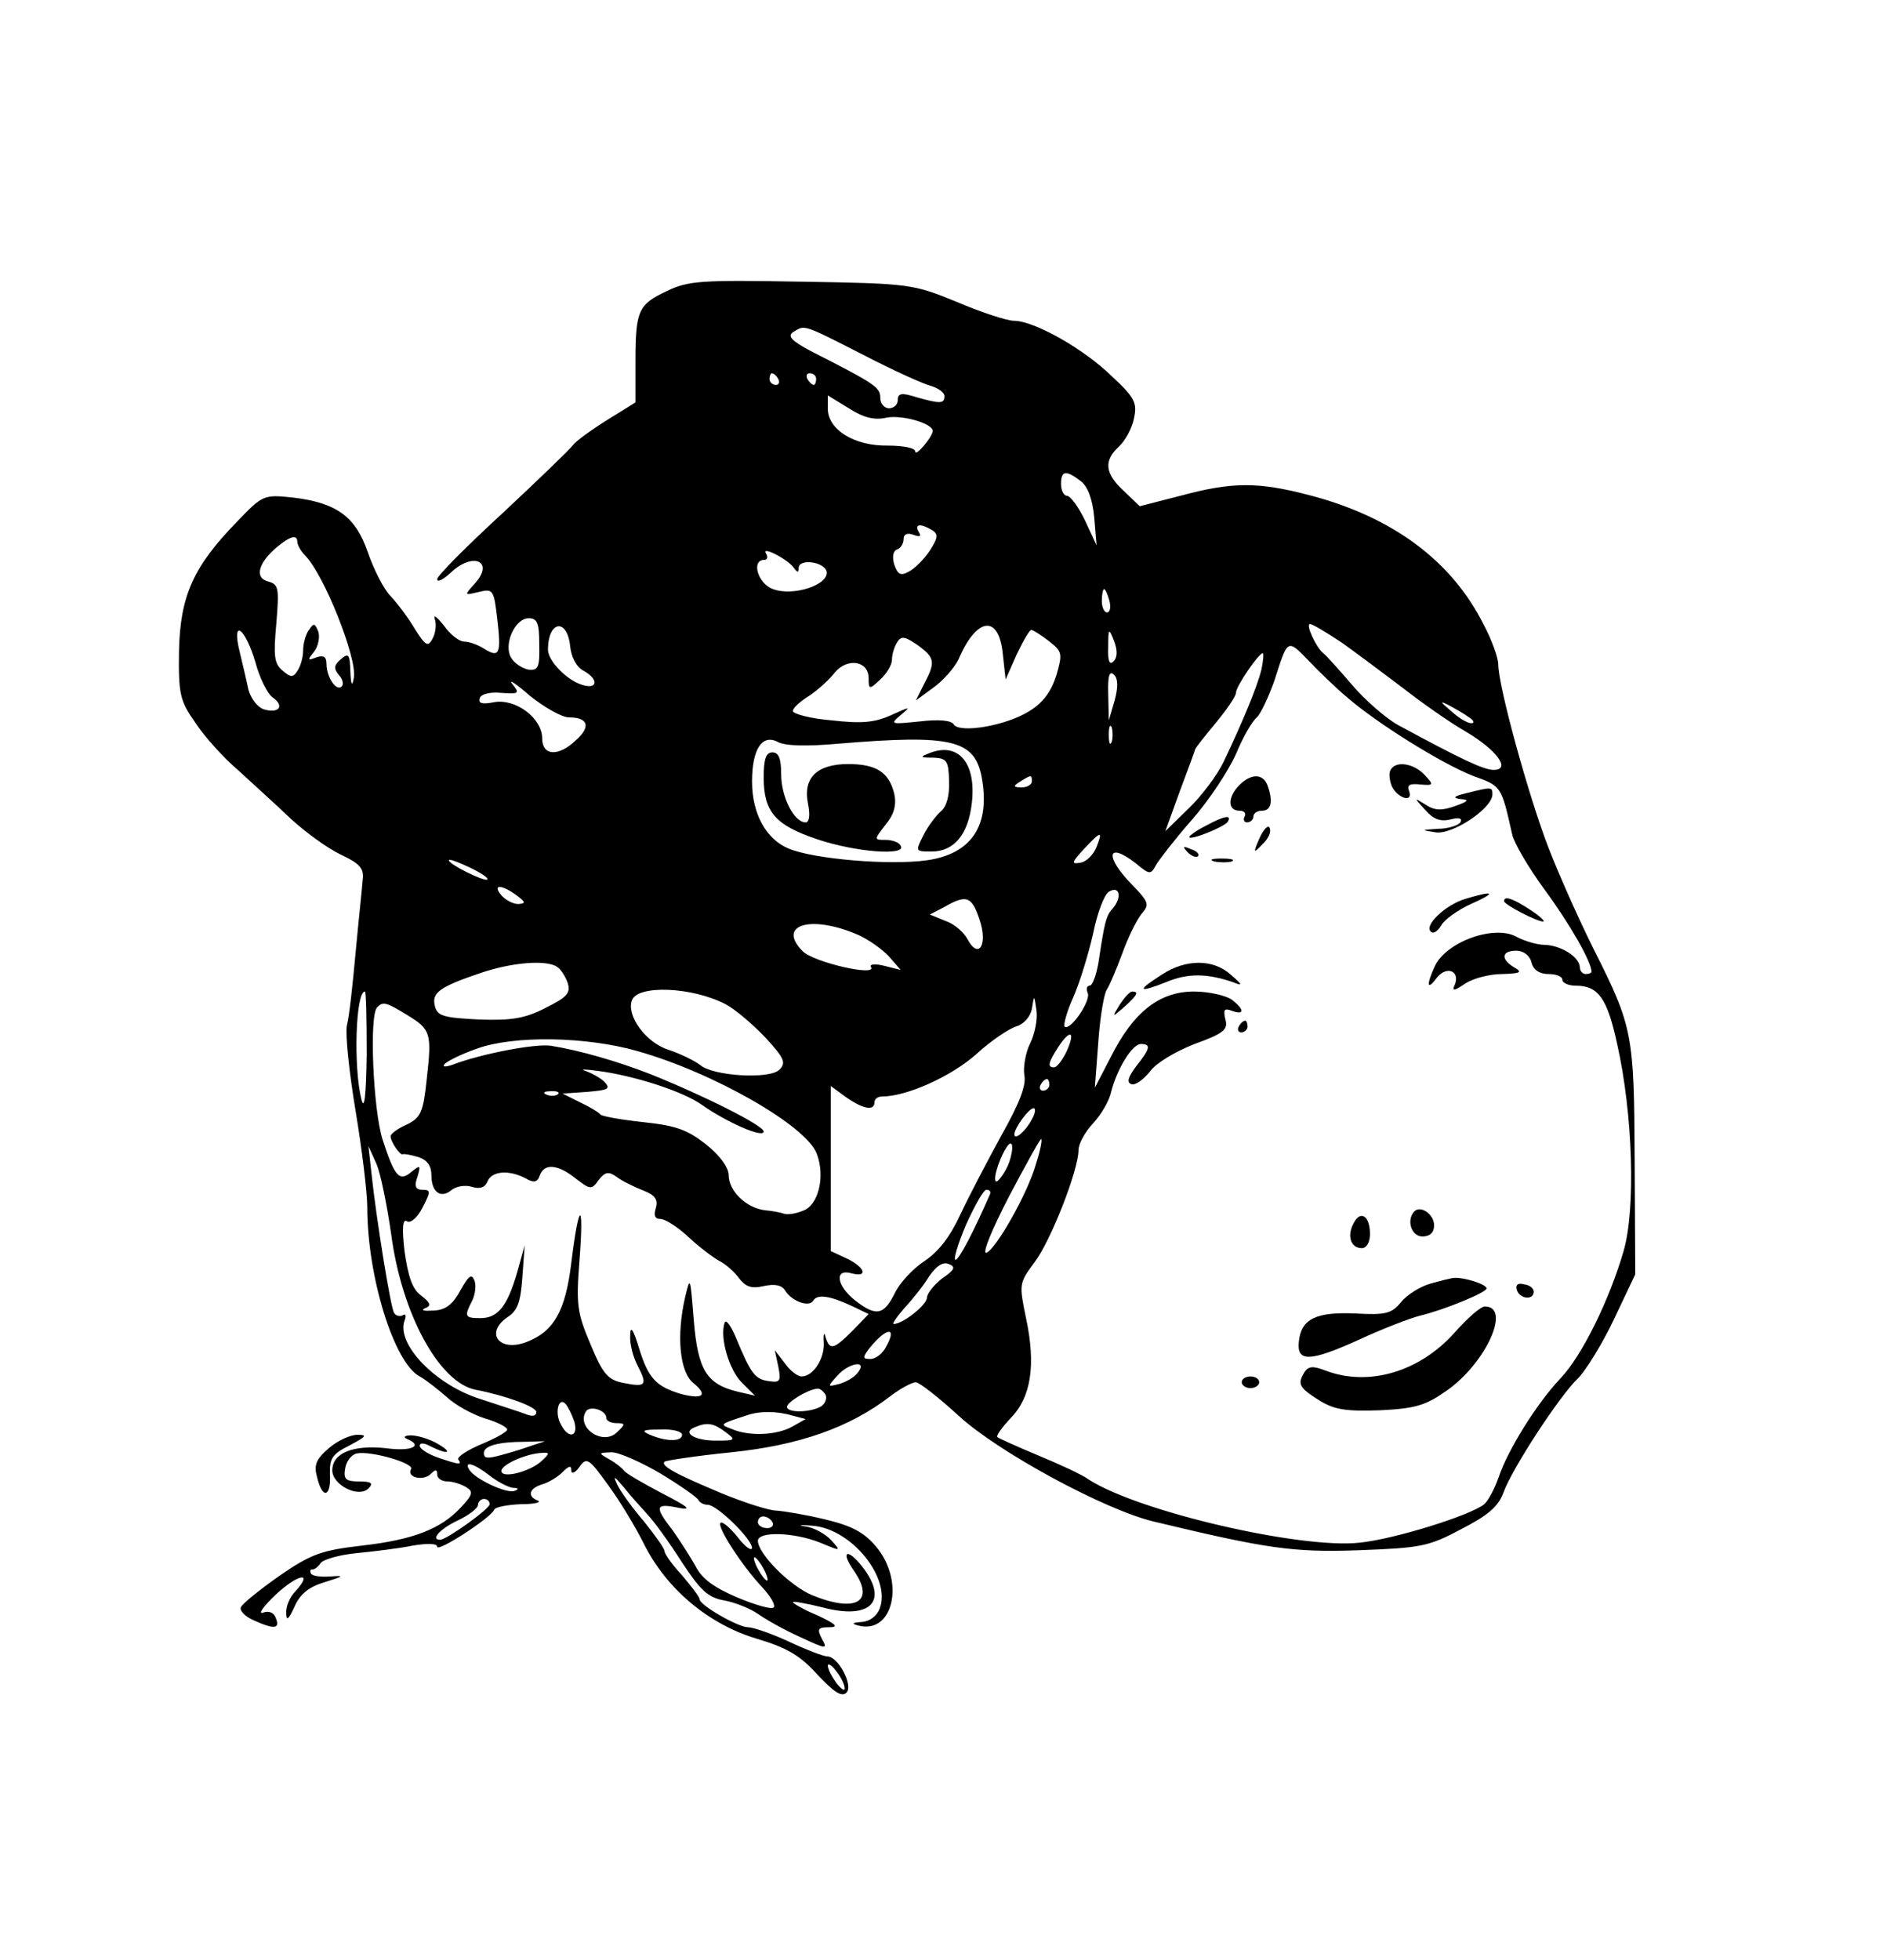 <?xml version="1.0" standalone="no"?>
<!DOCTYPE svg PUBLIC "-//W3C//DTD SVG 20010904//EN"
 "http://www.w3.org/TR/2001/REC-SVG-20010904/DTD/svg10.dtd">
<svg version="1.0" xmlns="http://www.w3.org/2000/svg"
 width="323pt" height="336pt" viewBox="0 0 323 336"
 preserveAspectRatio="xMidYMid meet">

<g transform="translate(0,336) scale(0.1,-0.1)"
fill="#000000" stroke="none">
<path d="M1144 2861 c-49 -23 -54 -33 -54 -122 l0 -69 -50 -31 c-27 -17 -53
-36 -57 -42 -5 -7 -59 -59 -120 -116 -62 -57 -113 -108 -113 -114 0 -6 10 -1
23 11 39 37 76 19 41 -19 -18 -20 -18 -20 7 -14 25 6 26 4 32 -46 7 -60 4 -68
-23 -51 -11 7 -26 12 -34 12 -8 0 -24 12 -35 28 -12 15 -18 19 -15 10 3 -9 1
-24 -4 -33 -8 -15 -12 -12 -30 16 -11 19 -30 44 -42 57 -12 12 -29 46 -39 75
-21 61 -53 85 -129 94 -49 5 -51 5 -95 -41 -76 -78 -98 -128 -100 -223 -1 -74
2 -85 28 -122 15 -23 48 -60 74 -82 25 -23 66 -60 90 -83 24 -22 62 -50 85
-61 34 -16 41 -24 38 -45 -1 -14 -7 -69 -12 -123 -5 -55 -11 -111 -15 -125 -3
-15 4 -81 15 -147 11 -66 20 -140 20 -165 0 -119 46 -267 90 -290 11 -6 31
-22 46 -35 15 -14 44 -30 66 -37 21 -6 38 -15 38 -19 0 -4 -20 -15 -44 -25
-24 -10 -42 -22 -40 -26 7 -10 3 -10 -35 3 -17 6 -31 15 -31 20 0 6 8 5 19 -1
30 -15 39 -11 11 5 -14 8 -34 14 -45 14 -11 0 -14 -3 -7 -6 29 -12 8 -22 -36
-16 -56 6 -92 -8 -92 -38 0 -25 45 -48 62 -31 9 9 5 12 -16 12 -23 0 -27 4
-24 22 2 13 11 24 20 26 24 5 100 -17 93 -27 -8 -14 21 -21 34 -8 8 8 11 8 11
-1 0 -7 8 -12 18 -12 9 0 24 -5 32 -10 12 -7 11 -13 -9 -34 -35 -38 -83 -56
-170 -66 -69 -8 -87 -14 -142 -52 -34 -24 -64 -48 -66 -54 -2 -6 8 -16 22 -22
35 -16 46 -15 38 4 -3 9 -12 13 -22 9 -9 -3 1 11 22 31 39 36 65 40 34 6 -10
-10 -17 -27 -16 -38 0 -14 4 -11 14 11 9 21 24 34 51 42 35 11 36 12 9 10 -16
-1 -31 1 -32 6 -2 4 0 7 3 6 4 0 10 5 14 11 4 6 31 14 61 17 30 3 73 8 97 13
24 4 42 4 42 -2 0 -10 93 50 98 64 2 4 22 8 45 9 23 0 36 3 30 6 -19 7 -16 21
7 28 11 3 27 13 35 21 11 11 15 12 15 3 0 -7 6 -5 14 6 12 17 16 15 49 -31 20
-27 47 -72 61 -100 38 -77 110 -138 192 -163 54 -16 76 -29 106 -62 29 -31 42
-39 50 -31 12 12 -14 62 -33 62 -6 0 -35 11 -65 25 -30 14 -62 25 -71 25 -17
0 -83 38 -83 48 0 4 -14 22 -30 41 -17 18 -30 37 -30 41 0 5 -16 27 -35 51
-20 23 -40 51 -46 63 -8 17 -6 16 11 -4 11 -14 30 -35 41 -47 12 -13 38 -49
59 -82 31 -47 44 -60 72 -65 18 -3 45 -14 58 -23 14 -10 46 -28 73 -40 45 -21
47 -21 37 -3 -9 17 -7 20 12 20 17 0 13 5 -19 20 -24 10 -43 21 -43 23 0 2 23
-2 51 -9 83 -22 114 11 68 70 -25 32 -38 27 -15 -6 38 -54 5 -74 -71 -43 -38
16 -92 70 -93 93 0 17 62 15 107 -3 36 -15 36 -15 19 4 -10 11 -30 22 -45 24
-14 2 -9 3 13 1 66 -5 135 -89 115 -142 -5 -13 -17 -22 -31 -23 -16 -1 -18 -3
-6 -6 60 -16 81 75 31 135 -21 25 -42 36 -88 47 -33 8 -70 14 -83 15 -13 0
-56 14 -95 30 -81 34 -104 47 -97 54 3 2 55 10 115 16 115 12 202 42 272 96
17 13 37 24 44 24 6 0 39 -26 73 -57 67 -62 251 -162 336 -182 192 -46 237
-53 350 -49 106 4 120 6 176 36 47 24 64 39 73 63 14 40 97 167 128 196 13 13
41 58 61 100 l37 78 -1 195 c-1 217 -3 229 -70 362 -24 48 -59 126 -78 175
-34 88 -86 277 -86 314 0 11 -11 42 -25 68 -55 110 -157 185 -299 222 -88 23
-132 23 -221 -1 l-70 -18 -27 26 c-33 30 -35 52 -9 76 11 10 23 32 26 48 6 27
2 36 -38 73 -48 47 -133 95 -168 95 -11 0 -55 14 -97 32 -76 31 -80 32 -267
35 -170 3 -194 2 -231 -16z m336 -109 c52 -27 105 -51 118 -54 12 -4 22 -11
22 -17 0 -13 -6 -14 -48 -2 -25 8 -32 7 -32 -5 0 -8 -7 -14 -15 -14 -8 0 -15
8 -15 18 0 18 -9 24 -119 80 -34 18 -41 26 -30 33 20 12 15 14 119 -39z m-145
-42 c3 -5 1 -10 -4 -10 -6 0 -11 5 -11 10 0 6 2 10 4 10 3 0 8 -4 11 -10z m65
0 c0 -5 -2 -10 -4 -10 -3 0 -8 5 -11 10 -3 6 -1 10 4 10 6 0 11 -4 11 -10z
m121 -66 c27 5 79 -10 79 -23 -1 -11 -30 -45 -30 -35 0 6 -21 10 -47 10 -57
-1 -102 27 -103 62 l0 24 36 -22 c25 -16 44 -21 65 -16z m333 -109 c12 -9 20
-31 23 -62 l4 -48 -20 43 c-11 23 -25 42 -31 42 -5 0 -10 9 -10 20 0 23 8 25
34 5z m-255 -84 c11 -7 10 -13 -4 -35 -10 -15 -26 -31 -36 -36 -14 -8 -19 -5
-25 12 -4 13 -2 24 5 26 6 2 11 10 11 18 0 8 6 11 17 7 11 -4 14 -3 9 5 -8 14
3 15 23 3z m-1089 -20 c0 -5 6 -16 13 -23 33 -33 90 -177 84 -210 -3 -16 -5
-13 -6 11 -1 29 -3 32 -16 21 -12 -10 -13 -16 -4 -27 7 -7 9 -17 5 -20 -9 -9
-26 16 -26 39 0 12 -5 15 -17 11 -16 -6 -16 -5 -4 10 7 9 10 25 7 34 -6 15 -8
15 -16 3 -6 -8 -10 -24 -10 -35 0 -11 -4 -26 -9 -34 -8 -13 -12 -13 -26 -1
-15 12 -16 26 -11 81 5 61 4 67 -14 72 -24 6 -17 32 15 59 23 19 35 22 35 9z
m852 -45 c6 -8 8 -8 8 0 0 17 44 11 48 -6 4 -23 -58 -43 -92 -30 -26 9 -38 50
-15 50 5 0 7 5 3 11 -9 14 38 -10 48 -25z m541 -56 c3 -11 1 -20 -4 -20 -5 0
-9 9 -9 20 0 11 2 20 4 20 2 0 6 -9 9 -20z m-978 -75 c1 -40 -2 -45 -19 -43
-10 2 -24 11 -29 20 -14 22 6 68 30 68 15 0 18 -9 18 -45z m53 -3 c2 -19 11
-36 23 -42 27 -15 24 -33 -3 -24 -26 8 -58 41 -58 60 0 50 33 55 38 6z m742
-12 l5 -45 19 43 c11 23 22 42 25 42 3 0 17 -9 30 -19 23 -18 24 -21 13 -59
-9 -28 -23 -47 -46 -61 -39 -25 -120 -39 -130 -23 -4 7 -26 9 -59 5 -49 -5
-51 -5 -32 11 18 15 17 15 -16 0 -29 -13 -51 -15 -103 -9 -36 3 -66 11 -66 16
0 5 12 16 28 26 15 10 35 28 44 40 22 26 58 20 58 -10 0 -19 1 -20 20 -2 11
10 20 25 20 34 0 9 4 22 9 30 7 11 13 10 35 -5 30 -22 31 -29 11 -67 l-14 -28
30 22 c17 12 36 34 43 48 31 73 69 78 76 11z m582 18 c25 -18 72 -53 105 -78
32 -25 79 -58 105 -73 55 -32 81 -67 50 -67 -17 0 -55 18 -164 77 -20 11 -56
42 -79 69 -23 27 -45 51 -49 54 -12 9 -31 50 -23 50 5 0 29 -15 55 -32z
m-1864 -33 c7 -27 21 -55 30 -61 21 -15 10 -28 -16 -20 -11 4 -22 19 -26 34
-3 15 -10 44 -15 65 -14 57 9 42 27 -18z m1472 1 c-7 -7 -10 1 -9 25 0 32 1
33 10 10 6 -16 6 -28 -1 -35z m400 -61 c53 -46 163 -114 216 -135 50 -18 49
-17 68 -101 3 -14 28 -57 56 -95 42 -57 80 -123 80 -140 0 -2 -4 -4 -10 -4 -5
0 -10 5 -10 11 0 18 -32 38 -60 39 -14 0 -36 7 -49 14 -38 21 -121 -9 -140
-51 -15 -33 -13 -42 4 -19 16 20 39 12 31 -11 -6 -13 -3 -13 18 1 14 9 42 16
63 16 31 1 35 3 21 11 -24 14 -23 29 3 29 12 0 23 -8 26 -20 3 -13 14 -20 29
-20 13 0 24 -4 24 -10 0 -5 10 -10 23 -10 39 0 54 -22 71 -100 27 -120 32
-283 11 -355 -24 -83 -71 -179 -108 -218 -41 -43 -91 -124 -106 -169 -7 -20
-18 -41 -25 -47 -23 -19 -154 -60 -214 -66 -101 -11 -378 53 -464 108 -12 9
-52 27 -88 42 -36 15 -67 29 -69 31 -3 2 8 17 23 33 35 36 43 91 26 171 -12
58 -12 60 14 95 28 36 76 159 76 193 0 11 11 31 25 46 14 15 28 39 31 54 10
39 36 82 51 82 18 0 16 -8 -8 -38 -14 -19 -17 -28 -8 -31 7 -2 20 8 31 21 10
15 44 35 77 48 50 18 58 25 53 42 -4 17 -2 20 11 15 22 -8 22 2 0 19 -10 7
-39 14 -65 14 -59 0 -104 -35 -143 -113 l-27 -52 6 79 c3 43 10 84 15 90 4 6
16 34 26 61 10 28 25 58 33 68 14 16 13 20 -16 50 -48 49 -43 75 6 37 24 -20
26 -20 35 -3 6 10 33 45 62 78 29 33 62 83 75 112 12 29 28 57 36 63 7 7 20
35 30 63 23 72 22 72 58 35 17 -18 47 -47 66 -63z m-146 48 c-7 -30 -34 -94
-65 -159 -11 -23 -38 -59 -60 -80 l-40 -39 25 69 c14 37 26 70 26 71 0 2 16
22 35 45 19 23 35 46 35 52 0 11 39 68 46 68 2 0 1 -12 -2 -27z m-252 -54
l-10 -34 -1 45 c-1 31 2 41 10 33 7 -7 7 -21 1 -44z m-936 -29 c33 0 38 -16
12 -39 -30 -29 -58 -27 -58 3 0 35 -46 69 -83 62 -20 -4 -27 -2 -24 7 2 7 18
11 37 9 30 -2 32 -1 19 15 -8 10 6 1 30 -20 25 -20 55 -37 67 -37z m1544 0 c8
-5 10 -10 4 -10 -7 0 -22 9 -35 21 -19 16 -20 18 -4 10 11 -6 27 -15 35 -21z
m-613 -42 c-3 -7 -5 -2 -5 12 0 14 2 19 5 13 2 -7 2 -19 0 -25z m-468 -3 c193
16 233 7 245 -58 15 -82 -17 -131 -94 -142 -64 -9 -194 2 -237 20 -39 16 -63
60 -63 115 0 55 17 82 44 68 12 -7 50 -8 105 -3z m331 -65 c0 -5 -8 -10 -17
-10 -15 0 -16 2 -3 10 19 12 20 12 20 0z m111 -112 c-5 -13 -17 -25 -27 -27
-17 -3 -16 0 5 23 30 32 33 32 22 4z m-1045 -56 c-5 -4 -66 26 -66 33 0 3 16
-3 35 -12 19 -9 33 -18 31 -21z m50 -27 c16 -12 16 -14 3 -15 -9 0 -22 7 -29
15 -16 19 0 19 26 0z m1024 -21 c-13 -14 -15 -23 -26 -96 -4 -21 -10 -38 -15
-38 -5 0 -6 -6 -3 -13 5 -14 -31 -66 -40 -57 -2 3 4 26 15 50 11 25 26 74 34
109 7 35 19 67 27 72 18 11 23 -8 8 -27z m-230 -20 c15 -43 -1 -70 -20 -35 -6
12 -23 27 -38 32 l-27 11 25 13 c38 22 47 18 60 -21z m-210 -26 c19 -8 44 -26
55 -38 l20 -23 -28 7 c-16 4 -26 3 -23 -2 11 -17 -98 8 -117 27 -45 45 13 63
93 29z m-514 -56 c6 -4 14 -16 18 -28 5 -17 -2 -24 -38 -42 -35 -18 -58 -22
-114 -20 -61 3 -72 6 -76 23 -6 23 8 33 79 57 53 18 113 23 131 10z m289 -64
c17 -9 47 -35 68 -57 32 -35 36 -43 24 -55 -17 -17 -114 -11 -136 8 -9 7 -33
19 -54 26 -39 12 -73 59 -63 85 10 27 104 23 161 -7z m-616 -85 c-1 -72 -4
-98 -9 -78 -14 55 -10 185 6 185 2 0 3 -48 3 -107z m1138 18 c-8 -16 -12 -41
-10 -54 4 -18 -9 -50 -40 -105 -24 -44 -56 -105 -70 -135 -17 -37 -37 -63 -61
-79 -20 -13 -43 -38 -51 -55 -19 -38 -32 -41 -69 -12 -31 25 -35 54 -6 46 30
-8 24 10 -7 25 l-28 13 0 142 0 141 26 -19 c30 -21 49 -24 49 -9 0 6 6 10 13
10 42 0 118 34 161 72 26 24 58 45 69 48 13 4 24 16 27 30 4 25 4 25 8 -3 2
-15 -3 -40 -11 -56z m-1069 49 c41 -25 43 -31 34 -110 -6 -57 -10 -66 -34 -78
-16 -7 -28 -16 -28 -20 0 -10 17 -34 21 -31 2 1 14 -1 27 -5 15 -5 22 -15 22
-31 0 -29 16 -41 35 -25 8 6 23 9 35 5 13 -4 22 -1 26 9 7 18 36 21 65 6 15
-9 21 -7 25 5 8 21 31 19 62 -6 25 -19 27 -19 39 -2 11 14 17 15 31 5 9 -7 30
-17 45 -23 21 -8 26 -16 22 -30 -4 -13 -2 -19 8 -19 8 0 30 -14 48 -31 17 -16
42 -35 53 -41 12 -6 27 -20 34 -30 11 -14 21 -18 42 -13 19 4 31 2 37 -8 11
-18 41 -29 48 -17 7 12 30 8 68 -10 l27 -13 -27 -28 c-33 -33 -40 -35 -47 -11
-2 9 -4 5 -3 -9 2 -28 -18 -59 -38 -59 -7 0 -20 10 -29 23 l-17 22 6 -28 c5
-25 3 -28 -16 -25 -24 3 -31 13 -56 73 -9 22 -18 34 -20 27 -9 -25 8 -82 30
-103 l22 -22 -30 7 c-53 13 -68 37 -75 123 -6 75 -6 76 -15 38 -15 -66 -9
-127 14 -146 26 -21 17 -29 -21 -19 -43 13 -56 27 -72 79 -10 33 -15 39 -15
21 -1 -14 5 -37 13 -52 17 -33 14 -37 -25 -29 -26 5 -35 15 -56 66 -23 54 -25
68 -19 144 8 105 -1 102 -14 -4 -10 -83 -30 -118 -77 -136 -47 -18 -72 16 -32
43 17 11 22 26 25 68 l4 55 -13 -47 c-17 -58 -33 -78 -63 -78 -27 0 -28 3 -14
30 5 10 7 26 4 34 -5 13 -10 9 -24 -16 -13 -24 -25 -34 -46 -35 -16 -1 -23 0
-15 4 11 4 10 9 -7 22 -15 11 -22 33 -28 75 -5 41 -3 57 4 52 6 -4 18 6 27 24
14 27 14 30 0 30 -12 0 -15 6 -9 22 6 21 5 21 -10 9 -21 -18 -29 -9 -50 56
-16 51 -23 213 -9 226 10 10 15 9 51 -13z m1131 -64 c-7 -14 -16 -26 -21 -26
-12 0 -10 8 8 36 21 31 29 25 13 -10z m-736 2 c131 -37 290 -128 308 -176 15
-39 3 -89 -24 -98 -12 -5 -26 -7 -32 -5 -5 2 -21 5 -33 6 -32 4 -62 33 -62 60
0 13 -15 34 -39 53 -32 25 -51 32 -107 38 -38 4 -71 10 -74 13 -3 4 -18 13
-35 21 l-30 15 43 3 c35 3 40 5 29 17 -7 7 -22 15 -33 19 -10 3 -1 3 21 0 62
-8 147 -35 180 -59 43 -30 105 -57 105 -45 0 10 -101 61 -196 99 -54 21 -119
40 -169 48 -27 4 -121 -14 -170 -33 -12 -4 -17 -3 -12 2 5 5 29 17 55 26 63
23 187 21 275 -4z m707 -58 c0 -5 -5 -10 -11 -10 -5 0 -7 5 -4 10 3 6 8 10 11
10 2 0 4 -4 4 -10z m-843 -16 c-3 -3 -12 -4 -19 -1 -8 3 -5 6 6 6 11 1 17 -2
13 -5z m813 -43 c-10 -20 -30 -37 -30 -26 0 11 25 45 33 45 4 0 3 -9 -3 -19z
m7 -77 c-15 -52 -69 -146 -85 -152 -8 -2 10 41 39 97 29 55 54 100 55 98 2 -2
-2 -21 -9 -43z m-46 3 c-5 -14 -15 -28 -20 -32 -10 -6 0 33 15 57 11 18 14 1
5 -25z m-1060 -123 c18 -137 83 -256 146 -267 51 -10 103 -29 103 -38 0 -7 -7
-8 -17 -4 -10 4 -45 15 -78 26 -78 24 -146 95 -131 135 3 8 2 12 -3 9 -5 -3
-12 -1 -15 4 -6 9 -31 164 -39 241 l-5 45 14 -31 c7 -17 18 -71 25 -120z
m1027 68 c-28 -64 -53 -112 -59 -112 -4 0 4 27 18 60 15 33 30 60 35 60 6 0 8
-3 6 -8z m-82 -144 c-14 -11 -26 -26 -26 -33 0 -12 -41 -45 -57 -45 -3 0 5 12
19 28 14 15 33 39 42 54 12 17 23 25 33 21 13 -5 11 -10 -11 -25z m-96 -117
c-6 -12 -18 -21 -27 -21 -13 0 -14 2 -2 18 29 36 49 39 29 3z m-49 -45 c-6 -8
-21 -16 -32 -19 -20 -5 -20 -5 -3 14 20 23 54 28 35 5z m-55 -37 c3 -6 0 -15
-7 -20 -18 -11 -59 -12 -59 -1 0 8 36 30 52 31 4 1 10 -4 14 -10z m-431 -46
c8 -27 -10 -31 -23 -5 -11 19 -4 48 8 35 4 -4 11 -18 15 -30z m55 6 c0 -5 8
-9 17 -9 16 0 16 -2 2 -15 -24 -25 -71 7 -54 35 7 11 35 2 35 -11z m319 4 l23
-6 -23 -13 c-27 -15 -74 -17 -104 -4 -21 8 -21 8 25 23 22 8 52 8 79 0z m-115
-28 c19 -14 18 -15 -16 -15 -37 0 -59 14 -36 23 21 9 32 7 52 -8z m-74 -5 c0
-12 -27 -12 -55 0 -16 7 -13 9 18 9 20 1 37 -3 37 -9z m-280 -26 c-53 -16 -60
-17 -60 -5 0 12 25 19 70 19 l35 1 -45 -15z m40 -18 c-19 -19 -70 -32 -70 -18
0 11 43 30 70 31 13 1 13 -1 0 -13z m204 -23 c33 -20 63 -41 64 -45 2 -4 9 -8
16 -8 16 0 76 -59 76 -74 -1 -6 -12 2 -25 19 -13 16 -26 27 -29 24 -7 -6 37
-74 72 -111 14 -15 23 -31 19 -34 -3 -4 -31 4 -62 17 -40 17 -61 32 -72 54 -9
16 -27 44 -39 61 -32 41 -30 47 9 39 25 -5 19 1 -28 25 -32 17 -62 34 -65 39
-3 4 -14 13 -25 19 -19 11 -19 11 4 12 13 0 51 -17 85 -37z m-294 -3 c14 -11
32 -20 40 -21 9 0 11 -2 3 -5 -13 -6 -68 20 -78 36 -10 16 8 11 35 -10z m0
-49 c0 -8 -74 -61 -85 -61 -17 0 0 19 30 33 19 9 35 21 35 27 0 5 5 10 10 10
6 0 10 -4 10 -9z m485 -31 c3 -5 -1 -10 -9 -10 -9 0 -16 5 -16 10 0 6 4 10 9
10 6 0 13 -4 16 -10z m-15 -80 c6 -11 8 -20 6 -20 -3 0 -10 9 -16 20 -6 11 -8
20 -6 20 3 0 10 -9 16 -20z m139 -205 c0 -5 -6 -1 -14 9 -8 11 -15 24 -15 30
0 5 7 1 15 -10 8 -10 14 -23 14 -29z"/>
<path d="M2386 2041 c-4 -5 -3 -17 1 -28 9 -21 38 -31 30 -9 -4 10 1 13 19 11
23 -2 24 -1 8 16 -18 20 -49 25 -58 10z"/>
<path d="M2126 2014 c-20 -20 -21 -44 0 -44 8 0 12 -4 9 -10 -3 -5 -1 -10 4
-10 6 0 11 5 11 10 0 6 7 10 15 10 16 0 19 17 9 44 -8 20 -28 20 -48 0z"/>
<path d="M2515 2000 c-21 -5 -24 -8 -10 -10 16 -1 14 -4 -9 -12 -22 -8 -35 -8
-50 2 -21 13 -21 13 -1 -9 14 -16 26 -20 43 -16 15 4 21 2 17 -5 -3 -5 -21
-11 -38 -11 -30 -2 -30 -2 -5 -6 29 -5 98 41 98 65 0 13 -1 13 -45 2z"/>
<path d="M2068 1944 c-16 -8 -28 -17 -28 -19 0 -7 60 17 66 26 8 13 -7 10 -38
-7z"/>
<path d="M2161 1924 c-12 -27 -11 -28 4 -12 10 9 16 21 13 28 -2 7 -10 -1 -17
-16z"/>
<path d="M2037 1899 c7 -7 15 -10 18 -7 3 3 -2 9 -12 12 -14 6 -15 5 -6 -5z"/>
<path d="M2083 1883 c9 -2 23 -2 30 0 6 3 -1 5 -18 5 -16 0 -22 -2 -12 -5z"/>
<path d="M2514 1819 c-34 -10 -71 -45 -60 -56 4 -5 12 0 18 10 5 10 29 27 51
37 45 20 41 24 -9 9z"/>
<path d="M2580 1815 c0 -6 56 -35 67 -35 4 0 -5 9 -22 20 -29 19 -45 25 -45
15z"/>
<path d="M1993 1689 c-44 -28 -41 -32 7 -13 38 16 71 15 115 0 17 -7 17 -5 -4
13 -30 27 -77 27 -118 0z"/>
<path d="M1921 1638 c-14 -23 -14 -23 8 -4 22 20 25 26 13 26 -4 0 -13 -10
-21 -22z"/>
<path d="M2125 1600 c-3 -5 -1 -10 4 -10 6 0 11 5 11 10 0 6 -2 10 -4 10 -3 0
-8 -4 -11 -10z"/>
<path d="M2426 1283 c-14 -15 -5 -43 14 -43 13 0 20 7 20 19 0 19 -23 35 -34
24z"/>
<path d="M2322 1263 c-12 -22 -5 -43 14 -43 8 0 14 10 14 24 0 31 -16 42 -28
19z"/>
<path d="M2453 1159 c-17 -5 -40 -19 -50 -32 -16 -19 -26 -22 -78 -19 -67 3
-93 -9 -97 -48 -4 -36 19 -35 103 3 41 19 88 37 104 41 42 10 115 40 115 47 0
7 -38 19 -55 18 -5 0 -24 -5 -42 -10z"/>
<path d="M2602 1148 c5 -15 28 -18 29 -3 0 6 -7 12 -17 13 -10 3 -15 -1 -12
-10z"/>
<path d="M2495 1075 c-60 -67 -147 -93 -221 -65 -21 8 -29 8 -36 -2 -13 -21
-10 -27 25 -49 26 -16 45 -19 104 -17 61 3 78 8 115 34 67 47 111 144 65 144
-7 0 -30 -20 -52 -45z"/>
<path d="M2130 990 c0 -5 7 -10 15 -10 8 0 15 5 15 10 0 6 -7 10 -15 10 -8 0
-15 -4 -15 -10z"/>
<path d="M1595 2069 c-18 -7 -17 -8 6 -8 23 -1 26 -5 27 -40 1 -24 -4 -44 -14
-52 -8 -7 -22 -25 -30 -41 -14 -28 -14 -28 14 -28 39 0 63 30 69 83 8 69 -23
105 -72 86z"/>
<path d="M1310 2027 c0 -59 20 -82 92 -106 65 -22 154 -29 143 -11 -3 6 -15
10 -26 10 -20 0 -20 0 0 26 15 18 19 34 15 53 -9 37 -31 51 -79 51 -54 0 -78
-24 -69 -68 4 -20 2 -32 -4 -32 -20 0 -42 44 -42 82 0 27 -4 38 -15 38 -11 0
-15 -11 -15 -43z"/>
<path d="M564 877 c-22 -19 -26 -29 -20 -50 9 -38 24 -34 22 5 -1 28 4 35 34
50 28 15 31 18 13 18 -12 0 -34 -10 -49 -23z"/>
</g>
</svg>
